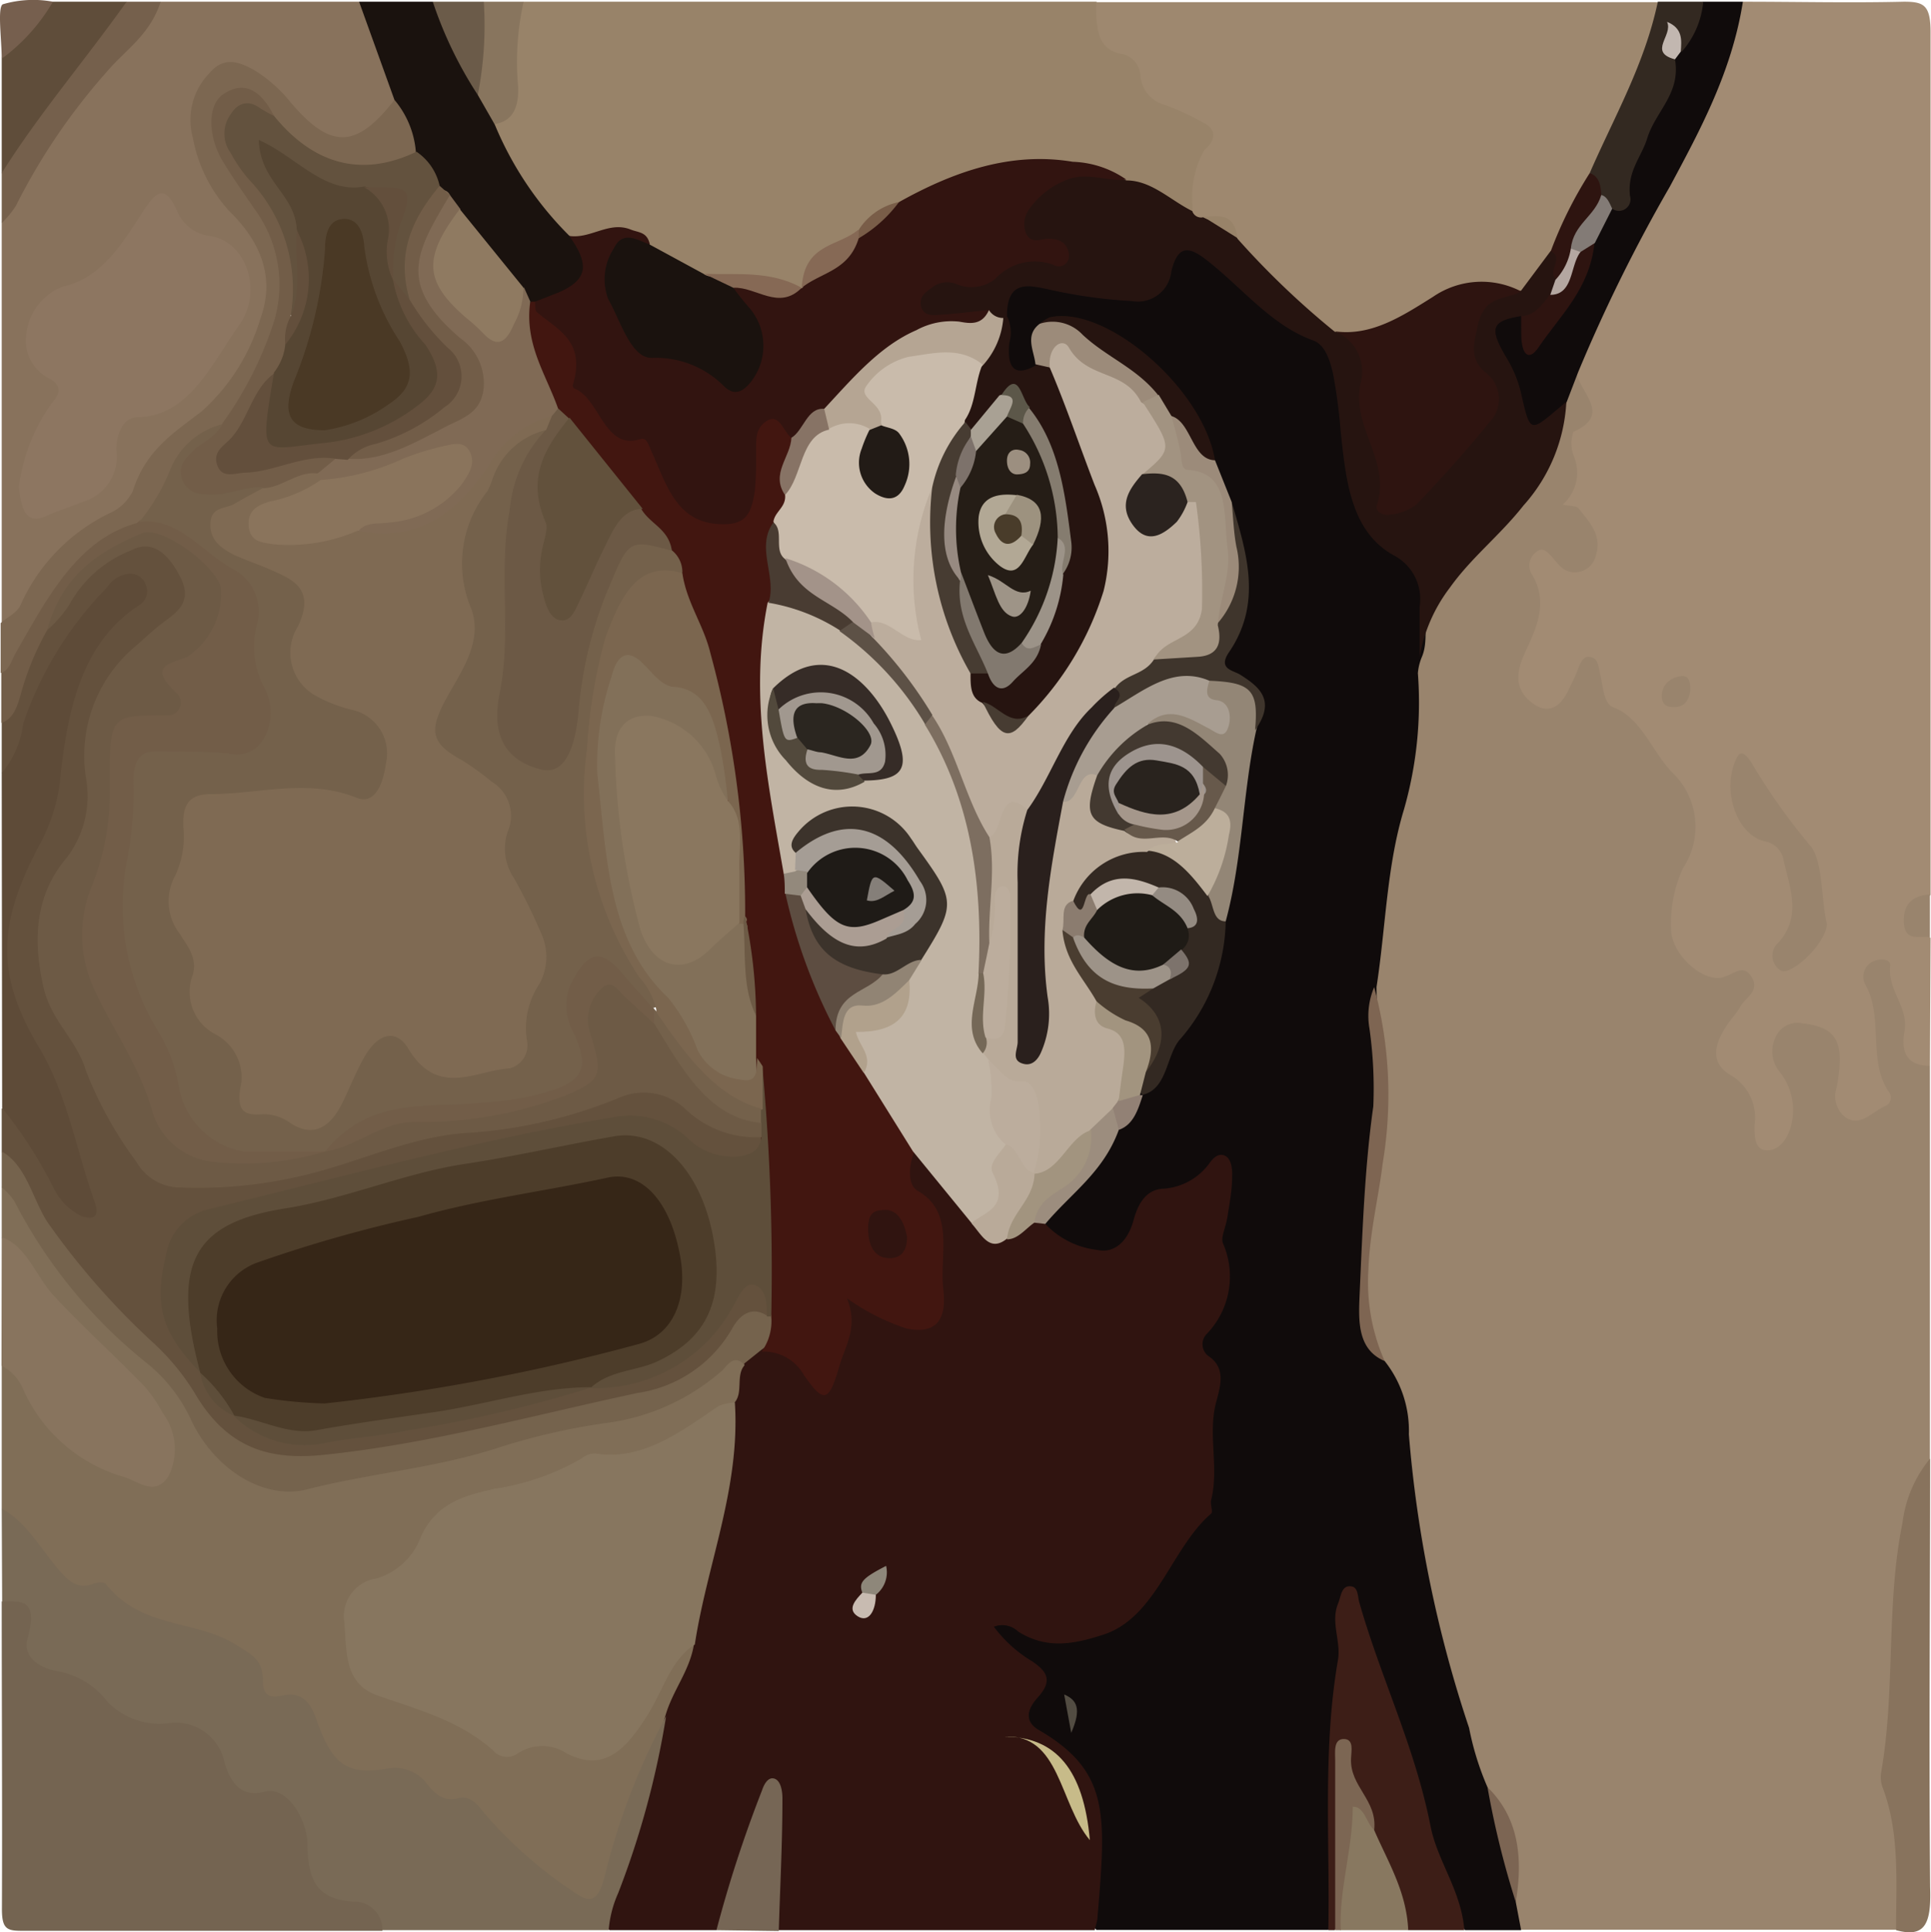 <svg xmlns="http://www.w3.org/2000/svg" viewBox="0 0 90.13 90.18"><defs><style>.cls-1{fill:#99846d;}.cls-2{fill:#100b0b;}.cls-3{fill:#a28b73;}.cls-4{fill:#301410;}.cls-5{fill:#988369;}.cls-6{fill:#9e886f;}.cls-7{fill:#806e57;}.cls-8{fill:#88725c;}.cls-9{fill:#796a56;}.cls-10{fill:#746451;}.cls-11{fill:#64513d;}.cls-12{fill:#725d48;}.cls-13{fill:#5e4b38;}.cls-14{fill:#1a120e;}.cls-15{fill:#75634d;}.cls-16{fill:#88745e;}.cls-17{fill:#7c6751;}.cls-18{fill:#3d1e17;}.cls-19{fill:#88735d;}.cls-20{fill:#5f4d3a;}.cls-21{fill:#332921;}.cls-22{fill:#766655;}.cls-23{fill:#75604c;}.cls-24{fill:#887860;}.cls-25{fill:#88755e;}.cls-26{fill:#7c6653;}.cls-27{fill:#6b5b49;}.cls-28{fill:#765f4e;}.cls-29{fill:#261410;}.cls-30{fill:#7e6552;}.cls-31{fill:#7c6553;}.cls-32{fill:#332922;}.cls-33{fill:#938676;}.cls-34{fill:#3f352c;}.cls-35{fill:#9c8b7a;}.cls-36{fill:#9c8d7e;}.cls-37{fill:#928175;}.cls-38{fill:#524c42;}.cls-39{fill:#87765f;}.cls-40{fill:#421610;}.cls-41{fill:#c1b4a4;}.cls-42{fill:#b9aa99;}.cls-43{fill:#a2947f;}.cls-44{fill:#c7bb89;}.cls-45{fill:#8e877a;}.cls-46{fill:#c8bbb1;}.cls-47{fill:#321410;}.cls-48{fill:#866955;}.cls-49{fill:#795d48;}.cls-50{fill:#2e1410;}.cls-51{fill:#8d7661;}.cls-52{fill:#6d5a45;}.cls-53{fill:#5e4e3a;}.cls-54{fill:#74614b;}.cls-55{fill:#806a55;}.cls-56{fill:#63523e;}.cls-57{fill:#8f7a61;}.cls-58{fill:#837b76;}.cls-59{fill:#c2b7b0;}.cls-60{fill:#b5a593;}.cls-61{fill:#b4a7a1;}.cls-62{fill:#bcad9d;}.cls-63{fill:#c9bbab;}.cls-64{fill:#473c32;}.cls-65{fill:#82796f;}.cls-66{fill:#857c6f;}.cls-67{fill:#9c9388;}.cls-68{fill:#a9a194;}.cls-69{fill:#5c5749;}.cls-70{fill:#1f1b16;}.cls-71{fill:#bcae9b;}.cls-72{fill:#4a3d30;}.cls-73{fill:#9d9388;}.cls-74{fill:#c2b6ab;}.cls-75{fill:#948b82;}.cls-76{fill:#8b7c6f;}.cls-77{fill:#7d736c;}.cls-78{fill:#a89d91;}.cls-79{fill:#433930;}.cls-80{fill:#67594b;}.cls-81{fill:#2a201d;}.cls-82{fill:#a29381;}.cls-83{fill:#6c5945;}.cls-84{fill:#827059;}.cls-85{fill:#7b664f;}.cls-86{fill:#62513c;}.cls-87{fill:#5d4d41;}.cls-88{fill:#493c32;}.cls-89{fill:#b1a18c;}.cls-90{fill:#918474;}.cls-91{fill:#877365;}.cls-92{fill:#93897c;}.cls-93{fill:#3c332b;}.cls-94{fill:#362c27;}.cls-95{fill:#a59d95;}.cls-96{fill:#7d6e60;}.cls-97{fill:#52493c;}.cls-98{fill:#5d5146;}.cls-99{fill:#756857;}.cls-100{fill:#4d3d2a;}.cls-101{fill:#7f6a53;}.cls-102{fill:#8a745c;}.cls-103{fill:#634f3c;}.cls-104{fill:#564633;}.cls-105{fill:#221b16;}.cls-106{fill:#2b231f;}.cls-107{fill:#a39389;}.cls-108{fill:#978a81;}.cls-109{fill:#7d726b;}.cls-110{fill:#251d16;}.cls-111{fill:#9d948e;}.cls-112{fill:#a5978b;}.cls-113{fill:#8a775f;}.cls-114{fill:#ab9d93;}.cls-115{fill:#1f1b17;}.cls-116{fill:#a1988f;}.cls-117{fill:#2b2620;}.cls-118{fill:#362617;}.cls-119{fill:#4a3925;}.cls-120{fill:#b2a895;}.cls-121{fill:#9d927f;}.cls-122{fill:#9e9487;}.cls-123{fill:#9c8f80;}.cls-124{fill:#29231e;}.cls-125{fill:#857f79;}.cls-126{fill:#493c2a;}</style></defs><title>Spiritual Doll</title><g id="Layer_2" data-name="Layer 2"><g id="Cards"><g id="Spiritual_Doll" data-name="Spiritual Doll"><path class="cls-1" d="M90.08,49.74V68.08A24.06,24.06,0,0,0,89,75c-.08,3.49-.8,7,0,10.51.31,1.43.57,3.18-.47,4.55H71a1.65,1.65,0,0,1-.79-1.1,5.11,5.11,0,0,0-1.39-5.28,71.24,71.24,0,0,1-3.76-16.61A6.37,6.37,0,0,0,64,63.77c-.77-2.34-.51-4.8-.52-7.22A4.22,4.22,0,0,1,63.89,55c.12-.29.4-.55.35-.87-.43-2.49.62-5.17-.59-7.56a1.46,1.46,0,0,1-.1-.48,72.37,72.37,0,0,1,1.67-10.41c.38-1.6,0-3.32.29-5A12.45,12.45,0,0,1,69,24.87,17,17,0,0,0,72.55,20c.25-.47.08-1,.11-1.46s.34-1.15.88-1.32c1.5.81,1.75,1.68.92,3.19a3.68,3.68,0,0,0,0,3.13c1.07,2.82.55,3.88-2,3.74a9.43,9.43,0,0,1-.63,3.34c-.14.45-.38,1,.13,1.3s.64-.19.88-.52c1.31-1.86,1.42-1.68,2.62.3a32.28,32.28,0,0,0,3.15,3.93,4.67,4.67,0,0,1,.66,4.8,5.9,5.9,0,0,0-.54,1.32c-.4,2,.17,3,1.81,3,.64,0,1.28,0,1.61.83a2,2,0,0,1-.58,2c-.67.84-.94,1.6,0,2.42a4.27,4.27,0,0,1,1,2.55,1.48,1.48,0,0,0,.08-1.84,2.62,2.62,0,0,1-.07-2.9c.77-1.12,1.74-.84,2.69-.43a2.35,2.35,0,0,1,1.29,2.44c0,.22-.06.43-.08.65s0,.61.29.62.34-.32.31-.6a17.58,17.58,0,0,0-.46-3.76c-.36-1-.24-2.07.71-2.46s1.42.33,1.65,1.49a7.85,7.85,0,0,1,.5,2.71A1.55,1.55,0,0,0,90.08,49.74Z"/><path class="cls-2" d="M64.63,63.52a5.23,5.23,0,0,1,1.13,3.42,57.79,57.79,0,0,0,2.81,13.7,13.32,13.32,0,0,0,.86,2.77,13,13,0,0,1,1.32,5.36L71,90.08H68.38A13,13,0,0,1,66,84.85a38.51,38.51,0,0,0-2.78-8.2c-1.08,3.93-.78,8.19-.84,12.42a1.49,1.49,0,0,1-.39,1H51.17c-.73-1-.32-2.24-.25-3.34.21-3.09-.06-4-2.23-5.27a1.79,1.79,0,0,1-1-2.29c.26-1-.39-1.33-.86-1.8s-1.07-.89-.67-1.71,1-.5,1.56-.26c2.82,1.2,5.74-.39,7-3.8a4.69,4.69,0,0,1,.74-1.36A2.29,2.29,0,0,0,56,68.61c-.28-1.77.58-3.58-.23-5.33a2.13,2.13,0,0,1,.45-2.12A2.18,2.18,0,0,0,56.58,59c-.4-1.19.25-2.35.22-3.77-1.42,1-2.91.88-3.84,2.82s-3.54,1.15-4.38-.9a2,2,0,0,1,.76-1.3,13.14,13.14,0,0,0,2.55-3.5,3.73,3.73,0,0,0,1.28-1.62,2.82,2.82,0,0,0,1.18-1.86,2,2,0,0,1,.41-1c1.27-1.38,1.56-3.35,2.06-5.2a36.84,36.84,0,0,0,1-7.5A3,3,0,0,1,58,34.07a1.87,1.87,0,0,0-.67-2.23,1.15,1.15,0,0,1-.39-1.65c1.42-2.14.85-4.29.12-6.47a5.45,5.45,0,0,1-.71-2.17,5.36,5.36,0,0,0-2-3.5c-1.56-1.44-3.28-2.73-5.39-2.37-.62.38-.07,1.42-.64,1.83-1.19.44-1.66.1-1.68-1.34,0-.48,0-1,0-1.45.16-1.55.6-2.05,1.78-1.89a32.81,32.81,0,0,0,4.19.31,1.66,1.66,0,0,0,1.66-1c.78-1.36,1.3-1.44,2.46-.64,1.76,1.22,3.21,3,5.07,4.09,1,.57,1.33,1.89,1.34,3.21a23.93,23.93,0,0,0,.37,3.09c.23,1.72.78,2.93,2.18,3.55a2,2,0,0,1,1,2.8c-.29.79,0,1.65-.32,2.41a2.48,2.48,0,0,0-.19.77,18.11,18.11,0,0,1-.65,6.36c-.81,2.66-.85,5.52-1.28,8.28,0,1.84.39,3.66.23,5.51A26.33,26.33,0,0,1,64,55a25.13,25.13,0,0,0-.19,6.88A3.07,3.07,0,0,0,64.63,63.52Z"/><path class="cls-3" d="M90.08,49.74c-.86,0-1.4-.41-1.19-1.59s-.81-1.91-.66-3.11c0-.3-.51-.31-.8-.17a.78.78,0,0,0-.37,1.07c.87,1.51.11,3.55,1.09,5a.43.43,0,0,1-.13.67c-.61.24-1.15,1-1.86.55a1.24,1.24,0,0,1-.43-1.41c.4-2.17,0-2.81-1.64-3a1.12,1.12,0,0,0-1.24.72,1.5,1.5,0,0,0,.2,1.53,2.87,2.87,0,0,1,.49,2.74c-.22.59-.62,1-1.14.94s-.51-.72-.5-1.2a2.3,2.3,0,0,0-1.06-2.27c-1-.55-.86-1.38-.3-2.26.21-.35.5-.62.71-1s.89-.68.53-1.32-.78-.23-1.22-.07C79.63,46,78,44.58,78,43.37a6.08,6.08,0,0,1,.56-2.86A3.5,3.5,0,0,0,78,36c-.92-1-1.43-2.53-2.72-3-.42-.17-.45-.91-.57-1.44s-.11-.82-.48-.9-.49.35-.63.7-.26.57-.4.86c-.41.86-1,1.1-1.68.59s-.85-1.19-.4-2.22,1.26-2.38.36-3.82a.77.77,0,0,1,.22-1c.28-.25.48-.06.7.18s.45.58.72.68a1,1,0,0,0,1.36-.68c.32-1-.32-1.61-.8-2.22-.12-.14-.39-.1-.74-.18a2,2,0,0,0,.5-2.31,1.61,1.61,0,0,1,0-1.09c1.83-.8.27-1.84.15-2.77-.51-.63-.17-1.24.06-1.8A44.57,44.57,0,0,1,77,9.17a54,54,0,0,0,3.19-7A6.36,6.36,0,0,1,81.35.08c2.51,0,5,.06,7.52,0,.94,0,1.25.16,1.24,1.49,0,13.4,0,26.8,0,40.2a1.25,1.25,0,0,0,0,2Z"/><path class="cls-4" d="M48.79,57.12a3.93,3.93,0,0,0,2.4,1.21c.83.19,1.46-.4,1.73-1.42.22-.82.63-1.37,1.31-1.43a2.88,2.88,0,0,0,2.24-1.22c.18-.24.42-.46.71-.32s.35.61.33,1c0,.61-.12,1.21-.21,1.8s-.33,1-.22,1.28a3.86,3.86,0,0,1-.77,4.25.69.69,0,0,0,.07,1c.83.54.61,1.34.39,2.15-.41,1.5.14,3.08-.24,4.59-.05.19.1.57,0,.63-1.86,1.6-2.54,4.81-5,5.64-1.39.45-2.65.71-4-.13a1.07,1.07,0,0,0-1.14-.23,6.2,6.2,0,0,0,1.78,1.61c.69.47,1,.9.25,1.71-.36.41-.69,1,0,1.46,3.38,1.94,3.21,3.94,2.81,8.73,0,.22-.09.43-.13.65H36.35c-.85-.83-.53-2-.59-3.07a15.41,15.41,0,0,0,.11-2.18c-1,1.77-.95,4.09-2.43,5.25h-5c-.5-.6-.24-1.19,0-1.8.84-2.22,1.45-4.54,2.08-6.85a8,8,0,0,0,.2-1.29c.28-1.32,1-2.41,1.16-3.8.71-3.61,1.92-7.08,2-10.88a6.57,6.57,0,0,1,.56-2c.27-.43.56-.82,1-.89a2.64,2.64,0,0,1,2.44.92c.43.52.72.29.84-.35a13.13,13.13,0,0,0,.46-1.72c.07-1.29.68-1.35,1.49-1,2.76,1.26,3,1,2.61-2.69-.08-.7-.49-1-.77-1.49-.54-.92-.87-1.84.09-2.7,1-.2,1.36,1,2,1.62a7,7,0,0,1,1,1.44c.32.79.86.59,1.38.51s.91-.47,1.42-.43A.63.63,0,0,1,48.79,57.12Z"/><path class="cls-5" d="M24.44.08H51.17c1.65,1.69,2.88,4.06,5.08,4.9a1.29,1.29,0,0,1,.6,1.95c-.78.87-.7,2-1.13,3-.52.44-1,.21-1.51-.08a5.61,5.61,0,0,0-1.87-.77c-2.92-2-5.74-.61-8.57.35a14.11,14.11,0,0,0-1.46.72c-.71.27-1.5.24-2,1-1,.64-2.17.9-2.65,2.4a.88.88,0,0,1-.36.23c-1.44-.75-2.94-.09-4.4-.28A19.6,19.6,0,0,1,30,12.08c-1.08-1.32-2.38-.4-3.57-.55a11.12,11.12,0,0,1-3.2-3.87,2.94,2.94,0,0,1-.42-2,5.93,5.93,0,0,0,.76-3.52A2.24,2.24,0,0,1,24.44.08Z"/><path class="cls-6" d="M55.65,9.81a1.2,1.2,0,0,0,0-.33A4.52,4.52,0,0,1,56.21,7c.59-.5.56-1-.09-1.3a12.23,12.23,0,0,0-1.73-.8,1.53,1.53,0,0,1-1.16-1.37,1.09,1.09,0,0,0-.8-1c-1.24-.17-1.28-1.26-1.26-2.43H77.38a9,9,0,0,1-1,4.92A23.91,23.91,0,0,1,74.6,8.21c-.56,1.35-1.51,2.39-1.9,3.88-.52.77-.88,1.76-1.77,2-1.54-.82-2.92-.06-4.26.77a5.67,5.67,0,0,1-4.3,1,14.26,14.26,0,0,1-4.95-4.32c-.22-.87-.83-.91-1.4-1A.72.72,0,0,1,55.65,9.81Z"/><path class="cls-7" d="M34.75,63.72c-.41.47-.06,1.25-.45,1.72-1.62,1.87-3.41,3.26-5.73,3.09a3.66,3.66,0,0,0-2,.73c-1.47.82-3.1.77-4.62,1.4a3.56,3.56,0,0,0-2,1.82,3,3,0,0,1-1.82,1.76,1.76,1.76,0,0,0-1.37,1.92,2.23,2.23,0,0,0,1.39,2.3c1.65.72,3.43,1,4.91,2.34a.92.92,0,0,0,1,.2,3.33,3.33,0,0,1,2.73.13c1.18.42,2-.14,2.65-1.2.51-.77.93-1.62,1.41-2.41.37-.6.79-1.26,1.54-.77-.21,1.26-1,2.14-1.34,3.35-.79,2.72-1.82,5.32-2.58,8.07-.32,1.18-1,1.33-1.77,1A15.18,15.18,0,0,1,22.91,86a16.45,16.45,0,0,0-2-1.37c-1.6-1.14-3.34-1.14-5-1.63a2.59,2.59,0,0,1-1.41-1.66c-.21-.49-.38-1.22-.81-1.24-1.23,0-1.77-1-2.42-2.14A3.21,3.21,0,0,0,9.09,76.8c-1.35-.39-2.8-.51-3.95-1.7a.72.72,0,0,0-.48-.26c-2.42,0-3.42-2.35-4.58-4.43V63.74c.74-.48,1.22.1,1.54.76a6.83,6.83,0,0,0,4.12,3.58c.53.19,1.15.7,1.56-.08s-.09-1.37-.42-2a9.35,9.35,0,0,0-2-2.17C3.06,62.12,1.15,60.47.08,57.74V55.41c.55-.31.83.14,1.08.61a23,23,0,0,0,5.61,6.92,11.62,11.62,0,0,1,2.66,3.4,4.42,4.42,0,0,0,4.78,2.41,94.68,94.68,0,0,0,13.22-2.67c1.54-.38,3.14-.44,4.58-1.43a9.62,9.62,0,0,0,1.58-1.17C34,63,34.49,62.66,34.75,63.72Z"/><path class="cls-8" d="M.08,29.08V10.41A21.68,21.68,0,0,1,7.5.08h9.26a6.48,6.48,0,0,1,2,4.66,2.59,2.59,0,0,1-4.22,1.64c-.69-.61-1.3-1.32-1.95-2-1.09-1.07-2.08-1.14-2.73-.3a3.45,3.45,0,0,0,.07,3.66c.62,1.22,1.59,2,2.23,3.24a4.6,4.6,0,0,1,.15,4.88c-1,1.93-2.09,3.86-3.94,4.74A1.9,1.9,0,0,0,7.29,22a3.56,3.56,0,0,1-2,2.46,7.63,7.63,0,0,0-3.7,3.77C1.27,28.94.85,29.59.08,29.08Z"/><path class="cls-9" d="M.08,70.41c1.1.58,1.77,1.79,2.6,2.78.47.56.92,1,1.63.74.19-.08.52-.13.63,0,1.72,2.15,4.23,1.61,6.2,2.91.57.37,1.13.61,1.13,1.59,0,.82.44.8.92.7.74-.15,1.22.12,1.56,1.07.75,2.16,1.42,2.65,3.28,2.35a1.89,1.89,0,0,1,1.92.73c.4.49.8.81,1.4.65s.93.28,1.27.71a20.34,20.34,0,0,0,4.12,3.63c.77.56,1.17.55,1.49-.73a31.44,31.44,0,0,1,2.86-7.44,40.58,40.58,0,0,1-2.24,8.26,5.25,5.25,0,0,0-.44,1.72H17.82a1.78,1.78,0,0,0-1.56-.68c-1.55-.06-2.48-1.09-2.62-3-.1-1.28-.55-1.94-1.56-2A2.23,2.23,0,0,1,10,82.74a2.1,2.1,0,0,0-2.12-1.59A4.34,4.34,0,0,1,4.13,79.5a2.34,2.34,0,0,0-1.45-.72,2.53,2.53,0,0,1-2-2.62,2.14,2.14,0,0,0-.58-1.42Z"/><path class="cls-10" d="M.08,74.74c.87,0,1.72-.17,1.22,1.69C1,77.42,2,77.89,2.7,78A3.73,3.73,0,0,1,5,79.41a3.41,3.41,0,0,0,3,1,2.32,2.32,0,0,1,2.49,1.91c.32,1,.85,1.57,1.86,1.3s1.94,1.2,2,2.37c0,1.91.55,2.64,2.11,2.76a1.31,1.31,0,0,1,1.39,1.36c-5.62,0-11.25,0-16.87,0-.7,0-.9-.13-.89-1.09C.11,84.26.08,79.5.08,74.74Z"/><path class="cls-11" d="M.08,36.08V33.74c.61-1.62.91-3.45,2-4.78,1.07-1.54,2.11-3.1,3.75-3.78A2.5,2.5,0,0,1,9,26.89a2.42,2.42,0,0,1-.88,2.67C7,30.59,5.66,31.28,5,33.05a6,6,0,0,0-.46,2.7,7.07,7.07,0,0,1-1.3,5.31C1.89,42.8,1.88,44.49,3.13,47c.92,1.84,1.91,3.7,2.93,5.49,1.45,2.52,3.39,2.43,5.42,2.3,2.66-.16,5.11-1.54,7.69-2.06,1.89-.39,3.83-.47,5.73-.84a11.73,11.73,0,0,0,3.29-1.11c1.36-.71,2.73-.87,4,.41,1,1.07,2.32,1.19,3.49,1.76a1.23,1.23,0,0,1-1,1.72,2.12,2.12,0,0,1-2.26-.57,4.39,4.39,0,0,0-4.82-1.23c-2.86.81-5.82.85-8.67,1.7-2,.61-4,1.1-6,1.78a6,6,0,0,1-1.56.22,3.31,3.31,0,0,0-3.19,2.9,3.86,3.86,0,0,0,1.41,4.08,5.74,5.74,0,0,0,1.88,2.13,4.52,4.52,0,0,0,3.75,1.06c3.33-.45,6.62-1.14,9.92-1.82.84-.18,1.54-.83,2.39-.87a6.24,6.24,0,0,0,6.42-3.63c.36-.69.79-1.32,1.48-1a1.51,1.51,0,0,1,.63,2c-1.36.88-2.45,2.29-3.85,3.13-2.23,1.34-4.67,1.44-7,2a80.25,80.25,0,0,1-10.13,2c-2.43.3-4.61-.13-6.06-3.11-1-2-2.72-2.94-4.09-4.4A22.61,22.61,0,0,1,.08,53.74v-2c.7-.38,1,.23,1.42.79a23.44,23.44,0,0,0,2,3,26.36,26.36,0,0,0-2-5.89,12.36,12.36,0,0,1-.21-10.53A12.13,12.13,0,0,0,2.4,34.94c.42-3.31,1-4.68,3-6.92a16.09,16.09,0,0,0-3.77,6.06C1.38,34.94,1.31,36.29.08,36.08Z"/><path class="cls-12" d="M2.2,29.41A13.1,13.1,0,0,0,1,32.29c-.17.61-.35,1.26-.94,1.45V31.41C1.31,27.64,3.34,25,6.53,23.82c2.31-.34,3.68,2,5.48,3.08a1,1,0,0,1,.43.8c0,1.93.49,3.77.61,5.66.1,1.69-.94,2.76-2.3,2.59A19.76,19.76,0,0,0,8,35.88c-.52,0-1.08.23-1.09.94,0,2.42-.95,4.75-.38,7.24a11.46,11.46,0,0,0,1.15,3.32,10.73,10.73,0,0,1,1.31,3,2.8,2.8,0,0,0,2.83,2.4,9.68,9.68,0,0,1,3.31.74c.25.65-.1.78-.48.82-1.88.22-3.74.77-5.63.34a3.84,3.84,0,0,1-2.57-2.84,26.75,26.75,0,0,0-2.21-4.67,7.18,7.18,0,0,1-.35-6.53,10.59,10.59,0,0,0,.71-4.82c-.09-2.53.15-2.92,2.05-3.54.17-.06.41,0,.42-.31,0-1.43,1-1.79,1.73-2.43A1.91,1.91,0,0,0,9,26.77C7.93,25.08,7,25,5.36,25.78S3.09,28,2.2,29.41Z"/><path class="cls-13" d="M.08,36.08a4.45,4.45,0,0,0,1-2.3A16.77,16.77,0,0,1,5,27.41a1.36,1.36,0,0,1,1-.63.75.75,0,0,1,.79.48.76.76,0,0,1-.32,1C3.81,30,3.13,33.14,2.79,36.53a8.3,8.3,0,0,1-1,3c-1.91,3.64-2,6,.09,9.45,1.27,2.17,1.69,4.73,2.53,7.09.28.79-.11.85-.6.69a2.84,2.84,0,0,1-1.31-1.32,20.69,20.69,0,0,0-2.4-3.73Z"/><path class="cls-14" d="M18.41,4.66,16.76.08H20.2a3.67,3.67,0,0,1,1.56,2.15A4.75,4.75,0,0,0,22.7,4c.46.48.21,1.2.38,1.78A15.89,15.89,0,0,0,26.57,11c.48.38,1.21.48,1.1,1.52a2.05,2.05,0,0,1-1.47,1.84c-.32.12-.68.06-1,.15a1.31,1.31,0,0,1-.44,0A2.17,2.17,0,0,1,24,14c-1-1.21-2.12-2.15-2.77-3.71a3.13,3.13,0,0,0-.57-.8A6.57,6.57,0,0,1,20.15,9c-.34-.61-.91-1-1.1-1.73A7.84,7.84,0,0,1,18.41,4.66Z"/><path class="cls-15" d="M.08,53.74c1.15.64,1.43,2.2,2.13,3.29a34.68,34.68,0,0,0,5,5.69A11.12,11.12,0,0,1,9.08,65c1.54,2.65,3.57,3.15,6,2.9,5-.51,9.8-1.85,14.68-2.89a6.1,6.1,0,0,0,4.41-3c.37-.67.92-1.05,1.61-.62a.24.24,0,0,1,.38,0c.42.95-.16,1.26-.65,1.63l-.8.64c-.45-.43-.71,0-1,.3a10.14,10.14,0,0,1-5.26,2.43,30.34,30.34,0,0,0-5.3,1.21c-2.92.93-5.9,1.16-8.83,1.91-2,.51-4.3-.93-5.38-3.2a7.38,7.38,0,0,0-2-2.62A23.34,23.34,0,0,1,.67,56.06a3.28,3.28,0,0,0-.59-.65Z"/><path class="cls-16" d="M.08,57.74c1.16.4,1.6,1.83,2.42,2.72,1.37,1.48,2.84,2.79,4.23,4.23a6.41,6.41,0,0,1,.86,1.25,2.82,2.82,0,0,1,.29,2.92c-.6,1-1.4.3-2.06.08a7.36,7.36,0,0,1-4.75-4.13,2.12,2.12,0,0,0-1-1.07Z"/><path class="cls-2" d="M81.35.08c-.51,3.26-2,6-3.41,8.63a74.92,74.92,0,0,0-4.28,8.66l-.53,1.38c-.11.24-.2.49-.3.74-.26.66-.69,1-1.28.89s-.91-.69-1-1.38a3.4,3.4,0,0,0-.71-2.07,1.72,1.72,0,0,1-.37-1.79,1,1,0,0,1,1.42-.8c.52.7,1,.94,1.65.08A6.72,6.72,0,0,0,74,11.17a11.68,11.68,0,0,1,1-1.72c.73-2.41,1.87-4.56,2.78-6.86A2.19,2.19,0,0,1,78.07,2,6.44,6.44,0,0,1,79.5.08Z"/><path class="cls-17" d="M18.41,4.66a4.3,4.3,0,0,1,1,2.42c-.28.92-.89,1.05-1.57,1.17-2.12.36-3.79-.82-5.39-2.31-.21-.2-.37-.47-.58-.67-.42-.39-.86-1-1.38-.36a1.7,1.7,0,0,0,0,1.84A18.5,18.5,0,0,0,12,9.27a6.91,6.91,0,0,1,.58,7.54,17.29,17.29,0,0,1-2,3.27c-1.1.78-2.25,1.48-2.65,3.23-.2.87-1.07.63-1.54,1.1-2.75.75-4.17,3.46-5.66,6.07-.2.35-.3.82-.7.93V29.08c.32-.29.78-.48.94-.87a8.68,8.68,0,0,1,4.23-4.3,2.18,2.18,0,0,0,1-1c.61-1.93,1.93-2.72,3.21-3.71a9.43,9.43,0,0,0,2.76-4.38c.63-1.77.12-3.43-1.5-5A7,7,0,0,1,9,6.42a3.12,3.12,0,0,1,.77-3c.67-.8,1.36-.55,2.08-.16a6.65,6.65,0,0,1,1.72,1.52C15.45,7,16.65,6.92,18.41,4.66Z"/><path class="cls-18" d="M62,90.08c.08-4.21-.27-8.44.45-12.61.15-.87-.35-1.74,0-2.62.14-.33.15-.82.55-.82s.36.43.44.73c1,3.53,2.6,6.75,3.33,10.46.32,1.64,1.43,3,1.58,4.86H65.73a13.63,13.63,0,0,1-2.12-4.5,3.53,3.53,0,0,0-.91-2.27c0,1.75,0,3.51,0,5.27a2,2,0,0,1-.4,1.5Z"/><path class="cls-19" d="M88.5,90.08c0-2.26.18-4.55-.64-6.69a1.43,1.43,0,0,1-.06-.65c.68-3.84.22-7.84,1-11.67a5.81,5.81,0,0,1,1.29-3c0,6.66-.06,13.33,0,20C90.15,89.79,89.85,90.45,88.5,90.08Z"/><path class="cls-20" d="M.08,8.08V2.74A3.88,3.88,0,0,1,2.47.08H5.91c.35.86-.14,1.36-.55,1.83a31.35,31.35,0,0,0-4.15,5.7C1,8.08.58,8.41.08,8.08Z"/><path class="cls-21" d="M78.18,2.77c.28,1.59-.9,2.42-1.29,3.67-.27.89-.94,1.53-.81,2.7a.54.54,0,0,1-.83.6.9.9,0,0,1-.83-.51c-.14-.36-.1-.78-.22-1.15,1.14-2.62,2.56-5.06,3.18-8H79.5a4.09,4.09,0,0,1-1,2.33C78.13,2.24,78.06,2.39,78.18,2.77Z"/><path class="cls-22" d="M33.44,90.08a59.31,59.31,0,0,1,2.13-6.53c.09-.27.28-.64.58-.54s.38.6.37,1c0,2-.11,4.07-.17,6.11Z"/><path class="cls-23" d="M.08,8.08C1.87,5.24,4,2.77,5.91.08H7.5C7,1.63,5.85,2.33,5,3.33A29,29,0,0,0,.74,9.61a4.61,4.61,0,0,1-.66.8Z"/><path class="cls-24" d="M64.14,85.41c.65,1.5,1.51,2.87,1.59,4.67H62.55c-.42-1.9.21-3.78.1-5.68,0-.5.41-.67.79-.34A2.82,2.82,0,0,1,64.14,85.41Z"/><path class="cls-25" d="M23.08,5.79,22.3,4.43c-.15-1.47-.79-3,.28-4.35h1.86A12.82,12.82,0,0,0,24.18,4C24.23,5,23.94,5.66,23.08,5.79Z"/><path class="cls-26" d="M64.14,85.41c-.37-.32-.45-1.11-1-1.09,0,2-.64,3.81-.56,5.76h-.26c0-2.64,0-5.28,0-7.92,0-.39-.09-1,.4-1s.35.56.34.91C63,83.39,64.3,84,64.14,85.41Z"/><path class="cls-27" d="M22.58.08a16.69,16.69,0,0,1-.28,4.35A18.82,18.82,0,0,1,20.2.08Z"/><path class="cls-28" d="M2.47.08A8.79,8.79,0,0,1,.08,2.74C.08,1.86-.13.34.13.2A5.06,5.06,0,0,1,2.47.08Z"/><path class="cls-1" d="M90.08,43.74c-.47-.09-1.18.25-1.22-.71s.56-1.24,1.22-1.29Z"/><path class="cls-29" d="M71,14.75c-1.37.23-1.5.54-.73,1.87A5.63,5.63,0,0,1,71,18.36c.41,1.82.42,1.81,1.67.76l.44-.37a7.82,7.82,0,0,1-2,4.84C70,25,68.69,26,67.67,27.43a7.42,7.42,0,0,0-1.41,3.23c0-.77,0-1.55,0-2.33a2.3,2.3,0,0,0-1.22-2.42c-2-1.11-2.23-3.54-2.47-5.86a24.82,24.82,0,0,0-.35-2.61c-.15-.66-.38-1.35-.92-1.55-2-.71-3.38-2.54-5.07-3.82-.82-.62-1.28-.55-1.56.61a1.57,1.57,0,0,1-1.84,1.37,23,23,0,0,1-4-.57C48,13.32,47,13.06,47,14.75l-.11.19a1,1,0,0,1-.93.19,12.82,12.82,0,0,1-2.23.11.94.94,0,0,1-1.06-.75,1.54,1.54,0,0,1,.51-1.57c.17-.17.38-.36.59-.35a5.79,5.79,0,0,0,4-1.14,1.62,1.62,0,0,1-.29-1.65A2.42,2.42,0,0,1,49.34,8a6.43,6.43,0,0,1,3.23.42c1.18,0,2.06.93,3.08,1.43a.43.43,0,0,0,.51.29c.55.3,1.25.22,1.6,1a38.77,38.77,0,0,0,4.55,4.35c1.55.27,1.92.6,1.84,2.63-.07,1.69.72,2.92,1,4.37.15.66.55.49.83.2,1-1,1.87-2,2.76-3.07.51-.62.35-1.22,0-1.91A3.51,3.51,0,0,1,68.88,14c.64-.94,1.43-.18,2.12-.44l1.38-1.85c1.25-.11.39,1,.59,1.55a3.4,3.4,0,0,1-.32.93C72.16,14.71,71.75,15.52,71,14.75Z"/><path class="cls-30" d="M64.63,63.52c-1.36-.57-1.21-2.06-1.16-3.32.13-2.87.23-5.73.63-8.57A20,20,0,0,0,63.92,48a3.43,3.43,0,0,1,.22-1.93,19.34,19.34,0,0,1,.4,8.21c-.2,1.63-.61,3.25-.67,5A9.07,9.07,0,0,0,64.63,63.52Z"/><path class="cls-31" d="M70.75,88.77a41.53,41.53,0,0,1-1.32-5.36C70.87,84.81,71.1,86.68,70.75,88.77Z"/><path class="cls-29" d="M47,14.75A1.72,1.72,0,0,1,47.11,16c-.13,1.29.34,1.56,1.22,1.06a.67.67,0,0,1,.82-.25,2.79,2.79,0,0,1,1.05,1.62,10,10,0,0,0,.91,2.39c1,1.51.92,3.38,1.15,5.14a4.92,4.92,0,0,1-.79,3.39C50.43,31,49.75,33,48.22,34c-1,.47-1.83-.39-2.7-.86a1.57,1.57,0,0,1-.35-1.79.87.87,0,0,1,.75-.45,1.65,1.65,0,0,0,2.28-1.13,7.12,7.12,0,0,0,1-3.12,9,9,0,0,0-1.45-7.2c-.25-.28-.51-.5-.87-.33-.62.27-.87,1.4-1.71,1.16a1,1,0,0,1-.42-.53c-.25-1.12.33-2,.59-2.92a4.59,4.59,0,0,1,1.5-2Z"/><path class="cls-32" d="M57.21,43a8.6,8.6,0,0,1-2.09,5.46c-.69.71-.6,2.36-1.78,2.63l-.17-.14a1.41,1.41,0,0,1-.08-1.19c.48-.9.8-1.64-.11-2.63s.25-1.1.64-1.5a3.33,3.33,0,0,1,.78-.43c.35-.14.44-.51.49-.92l.24-1c.42-1.6-.61-1.17-1.19-1.37-1-.23-2-.71-2.82.39-.57.67-1.09,1.06-1.36-.31.49-2,1.41-2.71,3.67-2.71a3.32,3.32,0,0,1,3.16,2C57,41.73,56.83,42.51,57.21,43Z"/><path class="cls-33" d="M57.21,43c-.61,0-.55-.76-.8-1.16a4.6,4.6,0,0,1,.15-2.12,2.41,2.41,0,0,0-.11-1.9,2.66,2.66,0,0,1,.18-1.37c-.1-1.63-1.19-1.78-2.09-2.16-.35-.14-.79.08-1-.44.43-1.25.92-1.41,2.53-.84,0-.63-.12-1.33.53-1.61a2,2,0,0,1,1.15.27c1.12.46,1.27.94.88,2.43C58,37,58,40.08,57.21,43Z"/><path class="cls-34" d="M58.58,34.08c.17-1.87-.16-2.23-2.13-2.31a18.59,18.59,0,0,1-4.37,1.57c-.47-.4-.39-1-.29-1.56a4.21,4.21,0,0,1,1.89-1.61,2.79,2.79,0,0,1,.91.08c1,.21,1.67-.26,1.92-1.54a3.4,3.4,0,0,0,.72-3.13,2.29,2.29,0,0,1,.26-2.15c.69,2.36,1.45,4.69-.12,7-.55.8.19.85.52,1.06C58.81,32.07,59.56,32.7,58.58,34.08Z"/><path class="cls-29" d="M48.53,15.11a1.81,1.81,0,0,1,.46-.3c2.63-.6,7.18,3.33,7.72,6.67-.47.45-.86.32-1.19-.27a5.78,5.78,0,0,0-1.11-1.33c-.35-.26-.45-.77-.73-1.1-1.54-1.19-3-2.67-4.76-3.25A.68.68,0,0,1,48.53,15.11Z"/><path class="cls-35" d="M48.53,15.11a1.92,1.92,0,0,1,2,.51c1.12,1.05,2.5,1.54,3.51,2.8a.94.94,0,0,1-.73.73,26,26,0,0,1-3.06-1.57c-.4-.2-.75-.52-1.21-.42L48.33,17C48.27,16.38,47.81,15.65,48.53,15.11Z"/><path class="cls-35" d="M54.61,19.4c1,.21,1,2.06,2.1,2.08l.78,1.95c.07.7.09,1.41.22,2.09a4,4,0,0,1-.94,3.64c-.41-.29-.28-.72-.21-1.16a20.49,20.49,0,0,0-.11-4.43,1,1,0,0,0-.58-1C54.49,21.91,54.34,21.51,54.61,19.4Z"/><path class="cls-36" d="M48.79,57.12l-.53-.06c-.49-.86,0-1.33.5-1.66a3.59,3.59,0,0,0,1.82-3c.35-.6.76-1,1.4-.8a1,1,0,0,1,.24,1.13C51.5,54.71,50,55.68,48.79,57.12Z"/><path class="cls-37" d="M52.22,52.73l-.27-1a.76.76,0,0,1,.17-.69c.38-.36.74-.42,1.09.07l.13,0C53.12,51.79,52.9,52.5,52.22,52.73Z"/><path class="cls-38" d="M50,80.87l-.33-1.79C50.27,79.34,50.49,79.75,50,80.87Z"/><path class="cls-1" d="M85.27,43.11c0,.88-1.64,2.44-2.14,2.19A.81.81,0,0,1,83,44c1.09-1.2.57-2.51.26-3.8a1.07,1.07,0,0,0-.82-.92c-1.28-.24-2-2.13-1.52-3.56.21-.59.36-.8.8-.18a29.46,29.46,0,0,0,2.75,3.9C85.1,40.1,85,42,85.27,43.11Z"/><path class="cls-1" d="M78.9,32.17c-.05.53-.29.81-.7.83s-.67-.11-.63-.61.46-.77.86-.83S78.89,31.79,78.9,32.17Z"/><path class="cls-39" d="M32.43,76.75c-1.1.69-1.49,2.15-2.19,3.27-1,1.59-2,2.72-3.78,1.82a2.07,2.07,0,0,0-2.3,0A.86.86,0,0,1,23,81.68c-1.62-1.42-3.54-1.9-5.38-2.55C16,78.55,16.2,77,16.06,75.59a1.78,1.78,0,0,1,1.54-1.93,3.2,3.2,0,0,0,2.07-2c.76-1.59,2.14-1.88,3.42-2.18a11.45,11.45,0,0,0,4.05-1.41,1.05,1.05,0,0,1,.62-.24c2.2.37,4-1,5.78-2.21a2.34,2.34,0,0,1,.76-.17C34.56,69.44,33,73,32.43,76.75Z"/><path class="cls-40" d="M35.55,63.08A2.44,2.44,0,0,0,36,61.44a49.36,49.36,0,0,1-.68-4.9,9.2,9.2,0,0,1,.15-2.61,8.71,8.71,0,0,0-.37-3.68c-.11-.27-.24-.52-.33-.8-.12-.66-.12-1.35-.24-2a23.2,23.2,0,0,0-.17-4.64c.2-3.23-.73-6.3-.93-9.48a12.79,12.79,0,0,0-1.41-3.88,7.84,7.84,0,0,1-.63-2.15A2.34,2.34,0,0,0,31,26c-.14-1.06-1-1.19-1.46-1.9a25.29,25.29,0,0,1-3.35-4.26,3.22,3.22,0,0,1-.53-.76c-1.44-1.79-1.73-3.43-.88-5H25c.35.39.82.35,1.23.56a1.8,1.8,0,0,1,1.13,1.49c.08,2.32,1.34,3.11,2.8,3.73.93.41,1.21,1.61,1.63,2.51.55,1.21,1.38,1,2.16,1.15.47.07.64-.49.72-1s.06-1,.08-1.5c.05-.89.26-1.68,1-1.93s1.22.38,1.47,1.24-.61,1.81-.15,2.78a3.64,3.64,0,0,1-.33,1.68,1.59,1.59,0,0,0-.34,1.87c.34.64,0,1.28,0,1.92-.05,1.55-.47,3.05-.37,4.6.17,2.49.77,4.89,1,7.38a4.19,4.19,0,0,1,.12,1,5.87,5.87,0,0,0,.87,2.88c.52,1,.93,2.1,1.37,3.16l.31.56a6.22,6.22,0,0,0,1.1,1.7,11.86,11.86,0,0,1,1.86,2.65.93.93,0,0,1,0,1.26c-.23.66-.32,1.52.18,1.81,1.75,1,1,3,1.19,4.61S43.51,62.25,42.3,62a10.51,10.51,0,0,1-2.77-1.41c.55,1.35-.08,2.21-.35,3.16-.49,1.72-.74,1.75-1.66.42A2.15,2.15,0,0,0,35.55,63.08Z"/><path class="cls-41" d="M36.58,40.78c-.72-4.17-1.61-8.33-.75-12.65,1-1.13,1.85.27,2.78.37.23,0,.42.37.69.45a12.89,12.89,0,0,1,4.38,4.74c.32.78.69,1.52,1.06,2.26,1.43,2.86,1.34,6,1.27,9.23.18,1.16-.49,2.39.17,3.52a6.55,6.55,0,0,1,.32.58c.36,1.32.36,2.74.76,4a12.88,12.88,0,0,0-.13,1.79c.09,1.5-.52,2.11-1.79,2l-2.73-3.34-2.29-3.67a.71.71,0,0,1-.08-.31c0-.74-.91-1.1-.55-1.9s1-.16,1.46-.41a1.53,1.53,0,0,0,1-1.84,7.68,7.68,0,0,1,.46-1.3c1.52-2,1.53-2.7-.35-4.82a3,3,0,0,0-3.64-1.09,1.41,1.41,0,0,0-1,1.64,1.49,1.49,0,0,1-.44.84A.52.52,0,0,1,36.58,40.78Z"/><path class="cls-42" d="M45.34,57.09c.63-.56,1.81-.7,1-2.34-.24-.46.35-.92.61-1.35,1-.71,1,.6,1.51,1a1.19,1.19,0,0,1,.15.46c0,1.44-1.07,2-1.6,2.94C46.18,58.48,45.81,57.6,45.34,57.09Z"/><path class="cls-43" d="M47,57.84c.12-1.23,1.25-1.79,1.29-3.08a11.88,11.88,0,0,1,1.19-1.64c.39-.51.85-1,1.44-.37a2.78,2.78,0,0,1-1.3,2.68c-.54.37-1.21.68-1.34,1.63C47.85,57.36,47.51,57.84,47,57.84Z"/><path class="cls-44" d="M46.87,81.05c2.42,0,3.71,1.55,4,4.83C49.44,84.18,49.48,80.89,46.87,81.05Z"/><path class="cls-45" d="M40.25,74.33c-.18-.47,0-.68,1.11-1.25a1.33,1.33,0,0,1-.48,1.35A.38.38,0,0,1,40.25,74.33Z"/><path class="cls-46" d="M40.25,74.33l.63.1c0,.75-.34,1.33-.85,1S39.94,74.66,40.25,74.33Z"/><path class="cls-47" d="M36.94,20.43c-.38-.28-.56-1.17-1.16-.78s-.47,1-.49,1.62a15.07,15.07,0,0,1-.06,1.65c-.17,1.14-.47,1.6-1.66,1.54-2-.1-2.45-1.82-3.17-3.41-.14-.31-.22-.65-.51-.56-1.69.56-1.9-1.93-3.09-2.36a.21.21,0,0,1-.07-.14c.64-2.09-.72-2.6-1.69-3.44-.07-.07-.05-.31-.07-.47l1.1-.43c1.35-.59,1.47-1.28.5-2.64,1,.15,1.85-.7,2.86-.3.37.15.77.1.9.69-.37.67-1.4.52-1.34,1.77.05.94,1.12,2.65,1.87,2.66a5.74,5.74,0,0,1,2.75,1c.4.25.81.61,1.15,0a1.55,1.55,0,0,0,0-1.69c-.37-.53-.87-1-.49-1.84,1.08-.61,2.11.6,3.19.13h0C38,12.19,39.24,12,40,11a10.57,10.57,0,0,1,2-1.59C44.53,8,47.2,7.07,50.07,7.55a4.64,4.64,0,0,1,2.5.83c-.91.1-1.81-.36-2.74,0a3.86,3.86,0,0,0-1.77,1.35,1.18,1.18,0,0,0-.2,1.07c.15.46.46.44.78.38a1.43,1.43,0,0,1,.65,0,.74.74,0,0,1,.6.76.47.47,0,0,1-.72.42,2.5,2.5,0,0,0-2.72.66,1.79,1.79,0,0,1-1.78.25,1.14,1.14,0,0,0-1.14.13c-.26.2-.61.38-.55.83s.44.49.74.47c.83-.05,1.65-.15,2.48-.24.14,1.44-.69,1.24-1.36,1.29-1.5.11-3,.29-4.11,1.71a7.51,7.51,0,0,1-2,1.9C38.09,19.52,37.76,20.64,36.94,20.43Z"/><path class="cls-14" d="M34.23,13.43a11.18,11.18,0,0,0,.74.93A2.72,2.72,0,0,1,35,17.88c-.36.42-.73.58-1.17.18a4.5,4.5,0,0,0-3.37-1.36c-1,.06-1.48-1.7-2.07-2.74a2.62,2.62,0,0,1,.25-2.35c.42-.88,1.08-.42,1.66-.21l2.54,1.38C33.28,13.12,34,12.59,34.23,13.43Z"/><path class="cls-48" d="M40.08,11.12c-.47,1.53-1.75,1.58-2.66,2.31.12-2.07,1.68-1.91,2.63-2.7A.24.24,0,0,1,40.08,11.12Z"/><path class="cls-48" d="M34.23,13.43l-1.36-.65c1.53.05,3.08-.16,4.55.65C36.35,14.52,35.29,13.37,34.23,13.43Z"/><path class="cls-49" d="M40.08,11.12l0-.39a2.92,2.92,0,0,1,1.88-1.3A6.29,6.29,0,0,1,40.08,11.12Z"/><path class="cls-50" d="M71,13.6c-.69.41-1.66.14-2,1.49-.2.9-.45,1.66.36,2.31a1.54,1.54,0,0,1,.19,2.27c-1.1,1.36-2.26,2.65-3.44,3.88a2.44,2.44,0,0,1-1.25.47c-.27.07-.69-.15-.6-.43.69-2.11-1.21-3.62-.75-5.74a2,2,0,0,0-1.23-2.39c1.71.25,3.16-.7,4.61-1.61A4,4,0,0,1,71,13.6Z"/><path class="cls-50" d="M72.6,13c-.37-.34.41-1-.22-1.27A19.31,19.31,0,0,1,74.2,8.08c.42.13.52.55.54,1,.21,1.28-1,1.73-1,2.88C73.39,12.42,73.36,13.33,72.6,13Z"/><path class="cls-5" d="M57.76,11.11l-1.6-1C56.82,10.11,57.6,9.85,57.76,11.11Z"/><path class="cls-51" d="M.88,22.72A8.55,8.55,0,0,1,2.43,18.8c.43-.49.4-.81-.08-1.11a2,2,0,0,1-1.11-2.18,2.67,2.67,0,0,1,1.7-2.14c1.79-.39,2.77-2,3.77-3.56.62-.94,1-1.16,1.54,0A1.91,1.91,0,0,0,9.71,11c1.74.18,2.61,2.53,1.45,4.17C9.86,17,8.82,19.43,6.43,19.47c-.67,0-1,.75-1,1.52a2.2,2.2,0,0,1-1.6,2.44c-.54.23-1.1.4-1.64.64C1.21,24.53,1,23.77.88,22.72Z"/><path class="cls-52" d="M2.2,29.41c.72-2.67,2.53-3.72,4.42-4.52.88-.37,3.32,1.4,3.68,2.48a3.53,3.53,0,0,1-1.57,3.29c-.8.32-1.86.41-.49,1.69a.58.58,0,0,1,.12.73c-.17.32-.45.3-.71.31-2.53,0-2.54,0-2.53,3.38a11.72,11.72,0,0,1-.91,4.77,6,6,0,0,0,.24,4.74c.85,1.83,2,3.37,2.63,5.49a3.31,3.31,0,0,0,2.76,2.44,13.15,13.15,0,0,0,5.33-.47l.09-.23c1.75-1.88,3.92-1.81,6-1.88s3.66-1,5.5-1.44c.7-.17.72-.86.48-1.57A3.14,3.14,0,0,1,27,46.87c.28-1.3,1.21-1.79,2.12-1.08a8.74,8.74,0,0,1,1.57,1.48,12.33,12.33,0,0,0,5,5.12.75.75,0,0,1-.1.68,4.78,4.78,0,0,1-3.61-1.32A2.85,2.85,0,0,0,29,51.19a22.23,22.23,0,0,1-7,1.67c-2.73.12-5.23,1.39-7.86,2a21.18,21.18,0,0,1-5.77.56,2.35,2.35,0,0,1-2-1.19A18.18,18.18,0,0,1,4,49.94c-.45-1.49-1.66-2.3-2-4-.51-2.37-.25-4.31,1.13-5.93A4.77,4.77,0,0,0,4,36.23a6.66,6.66,0,0,1,2.24-6c.44-.37.86-.79,1.31-1.13.65-.5,1.46-.95.88-2.14-.51-1-1.26-1.84-2.32-1.27a5.6,5.6,0,0,0-2.87,2.52A5.62,5.62,0,0,1,2.2,29.41Z"/><path class="cls-53" d="M35.54,53.07v-.66a1.64,1.64,0,0,1-.34-.77c0-.68-.19-1.41.38-1.9A103.75,103.75,0,0,1,36,61.44l-.21,0c0-.56,0-1.21-.5-1.44s-.76.44-1,.84a7.29,7.29,0,0,1-6.71,3.94l-.06-.25a1,1,0,0,1,1-.89A4.34,4.34,0,0,0,30,63.23c2.27-.82,3.21-2.77,2.68-5.49-.55-2.87-2.21-4.16-4.49-3.78-3.27.55-6.53,1.09-9.76,1.89-2.19.54-4.38,1.16-6.56,1.81S9,59.57,9.53,62.49a2,2,0,0,1,0,1.43,1.21,1.21,0,0,1-.16.16c-1.85-1.89-2.19-3.18-1.62-5.51a2.6,2.6,0,0,1,2-2.14c6.31-1.53,12.58-3.25,19-4.31a4,4,0,0,1,3.28.93,3,3,0,0,0,2.61.9C35,53.84,35.44,53.77,35.54,53.07Z"/><path class="cls-53" d="M27.62,64.75a60.82,60.82,0,0,1-8.55,2c-1.25.26-2.53.34-3.79.57a4.66,4.66,0,0,1-4.35-1.22l.15-.24c.18-.16.39-.32.61-.23,2.74,1.07,5.45.06,8.17-.23,2.18-.22,4.29-1,6.48-1.16.49,0,1-.13,1.27.52Z"/><path class="cls-53" d="M10.93,66.08a2.63,2.63,0,0,1-1.59-2h0c1.15.05,1.55.56,1.59,2Z"/><path class="cls-54" d="M31.38,25.7a1.3,1.3,0,0,1,.47,1,.82.82,0,0,1-.44.58c-2.57.84-3.22,3.33-3.4,6.23a5.69,5.69,0,0,1-.05.83c-.94,4.34.28,7.95,2.39,11.26A1.28,1.28,0,0,1,30.62,47c-.77.31-1-.61-1.49-1s-.83-1.1-1.46-.41A2.37,2.37,0,0,0,27,47.89c.17.68.95,1.23.4,2.08a3.13,3.13,0,0,1-2.08,1.28,34.43,34.43,0,0,1-6.92.76c-1.22,0-2.09,1.33-3.24,1.73h0l-3.81,0a3.71,3.71,0,0,1-3-3,7.21,7.21,0,0,0-1-2.66,11.2,11.2,0,0,1-1.41-8,17,17,0,0,0,.29-3.63c0-1,.33-1.41,1.11-1.38,1.1,0,2.21,0,3.3.09a1.43,1.43,0,0,0,1.65-.66,2.42,2.42,0,0,0,.07-2.36,4.07,4.07,0,0,1-.37-3,2.22,2.22,0,0,0-1.06-2.55c-1.47-.78-2.64-2.5-4.44-2.22A9.18,9.18,0,0,0,7.91,22a3.57,3.57,0,0,1,2.5-2.21c.24.63-.1.9-.44,1.18s-.75.54-.56,1.14.72.5,1.15.51.81-.43,1.27-.28a.75.75,0,0,1,.52.45c.06.69-.39.8-.74,1s-.76.36-.68,1,.47.69.86.85c.54.23,1.12.29,1.65.56a2.38,2.38,0,0,1,1.18,2.92c-.46,2-.17,2.68,1.45,3.15a3.07,3.07,0,0,1,1.87,1.1,3.19,3.19,0,0,1,.43,3.22c-.47,1.2-1.26,1.69-2.3,1.3-2-.72-3.94-.16-5.91,0a1,1,0,0,0-.73.34c-.46.58-.85,4.36-.46,5a4.21,4.21,0,0,1,.63,2.64,1.62,1.62,0,0,0,.74,1.61,3.54,3.54,0,0,1,1.45,2.29c.27,1.7,1.44,1.64,2.33,2s1.24-.74,1.65-1.54a8.84,8.84,0,0,1,1-1.76,1.64,1.64,0,0,1,2.74,0c1.14,1.57,2.44.8,3.71.7a.5.5,0,0,0,.42-.37c.23-1.41.82-2.68,1.07-4.06a4,4,0,0,0-.86-2.54A4.93,4.93,0,0,1,23,38.66,1.54,1.54,0,0,0,22.35,37c-.39-.27-.75-.57-1.15-.82-1.61-1-1.9-2.32-.88-4.1A5.58,5.58,0,0,0,21,27a2.71,2.71,0,0,1,.55-3,6.83,6.83,0,0,0,1.18-2.18c.7-1.58,1.82-2.27,2.81-1.79,0,0,0,.13,0,.15-1.62,2.63-1.42,5.72-1.35,8.75a36.73,36.73,0,0,1-.33,3.8c-.08,1.1.22,1.89,1.09,2.14s1.28-.7,1.34-1.56a21,21,0,0,1,1.76-6.54C29.05,24.36,29.64,24.1,31.38,25.7Z"/><path class="cls-55" d="M24.75,14.07c-.28,2,.73,3.38,1.3,5a.58.58,0,0,1-.26.64c-1.58.24-2.55,1.54-3.38,3.08-1.13,2.1-2.67,3.08-4.71,2.68a1.2,1.2,0,0,1-.93-.5c-.24-1.23.53-1.13,1.09-1.3,1.08-.32,2.27-.31,3.07-1.74-.65-.39-1.18-.06-1.69.15a19.13,19.13,0,0,1-2.92.95,1.25,1.25,0,0,1-1.46-.43.91.91,0,0,1-.11-.49A1.53,1.53,0,0,1,15.61,21a1.84,1.84,0,0,1,.61-.09A12.4,12.4,0,0,0,21.37,19c1-.51.94-1.74,0-2.62A8.11,8.11,0,0,1,19.42,14a3.33,3.33,0,0,1-.05-2.84,13.67,13.67,0,0,0,.85-1.85A.41.41,0,0,1,21,9.1l.49.66c-.18.46.06,1-.18,1.45-.69,1.29-.13,2,.65,2.89,1.22,1.4,1.73-.17,2.5-.68Z"/><path class="cls-56" d="M12.79,5.41C14.72,7.78,17,8.25,19.44,7.08a2.6,2.6,0,0,1,1.08,1.59,11.07,11.07,0,0,1-1,2.28c-.62.94-.21,2.06-.29,3.11-.6.47-.84-.2-1.16-.6A1.64,1.64,0,0,1,18,13,9.29,9.29,0,0,1,18,11c.39-1.73.39-1.73-1-1.45-1.5-.15-3-.45-3.6-1.28.74.82.88,1.13,1,2.82a10.26,10.26,0,0,0-.16,2.28c0,.54,0,1.12-.46,1.41-.68-.15-.46-.85-.44-1.32a5.81,5.81,0,0,0-1.4-4.14c-.45-.53-.77-1.21-1.21-1.75a2.11,2.11,0,0,1-.24-2.66c.6-.87,1.35-.5,2,.15Z"/><path class="cls-57" d="M24.43,13.42a3.53,3.53,0,0,1-.44,1.7c-.38.91-.8,1.12-1.45.42a8.07,8.07,0,0,0-.75-.68c-2-1.71-2.06-2.83-.33-5.1Z"/><path class="cls-12" d="M19.15,14.08c-.71-2.28.13-3.92,1.37-5.41L21,9.1c-1.56,2.63-2.51,4.12.48,6.68a2.58,2.58,0,0,1,1.1,2.27c-.08,1.07-.77,1.38-1.44,1.7-1.58.77-3.11,1.79-4.88,1.66-.13-1,.46-1,.95-1.2A14,14,0,0,0,20,18.93c1.22-.81,1.22-1.47.24-2.7C19.77,15.64,18.83,15.33,19.15,14.08Z"/><path class="cls-50" d="M71,14.75c.61,0,1-.54,1.34-1,.71-.43.89-1.36,1.27-2.12.21-.35.48-.46.81-.26-.24,2.14-1.6,3.35-2.6,4.83-.44.65-.76.39-.81-.42C71,15.42,71,15.08,71,14.75Z"/><path class="cls-58" d="M74.44,11.34l-.67.42c-.19.12-.34.07-.45-.16.12-1.15,1.13-1.5,1.42-2.5.28.07.38.37.51.64Z"/><path class="cls-59" d="M78.18,2.77c-1.28-.34-.07-1.12-.37-1.75.74.3.68.85.64,1.39Z"/><path class="cls-12" d="M12.79,5.41A6.17,6.17,0,0,1,12.07,5c-.52-.35-1-.17-1.3.33a1.53,1.53,0,0,0,0,1.81,6.73,6.73,0,0,0,.86,1.25,7.38,7.38,0,0,1,1.94,6.32,5.35,5.35,0,0,1,.14,1.49,2.66,2.66,0,0,1-.53,1.58,7.08,7.08,0,0,0-1.83,3.27,3.23,3.23,0,0,0,2,0c.78-.12,1.62-.57,2.31.36l-.8.66c-.85.43-1.6,1.5-2.65.66-.92,0-1.81.49-2.75.32a1,1,0,0,1-1-.84c-.12-.57.28-.88.58-1.2s1.06-.59,1.36-1.28A17,17,0,0,0,12.79,15a5.94,5.94,0,0,0-.89-5.22c-.49-.72-1-1.43-1.44-2.16C9.73,6.5,9.64,5,10.37,4.43,11.39,3.7,12.2,4.23,12.79,5.41Z"/><path class="cls-60" d="M38.47,19.08c1.32-1.42,2.59-2.93,4.3-3.67a3.42,3.42,0,0,1,2-.4c.5.09,1.06.19,1.39-.54a.77.77,0,0,0,.67.37,3.71,3.71,0,0,1-1,2.26,7.76,7.76,0,0,1-2.34.35c-1.9.12-1.95.17-2.17,2.46a1,1,0,0,1-.61.61c-.72,0-1.47.31-2.16-.27A1.1,1.1,0,0,1,38.47,19.08Z"/><path class="cls-61" d="M73.32,11.6l.45.16c-.49.63-.32,2-1.41,2l.24-.7A2.75,2.75,0,0,0,73.32,11.6Z"/><path class="cls-62" d="M49,17.16c-.1-1,.61-1.43.89-.94.87,1.51,2.59,1,3.37,2.55,1.68,1,1.82,1.92.62,3.93-.25.3-.63.6-.34,1.08s.62.13.94-.05.6-.64,1-.78c.72-.08.89.54,1,1.24s.16,1.66.18,2.48c.06,2.45-.36,3.14-2.21,3.81-.2.07-.44.06-.59.3-.47.73-1.3.66-1.8,1.31-1.61,1.69-2.28,4.35-3.92,6-.35.12-.78-.08-1,.57s-.55.82-1,.7c-.79-.66-1-1.8-1.34-2.76a30.35,30.35,0,0,0-1.39-3c-.76-1.47-1.94-2.43-2.85-3.73a1.09,1.09,0,0,1,0-.92c1.51-.28,1.63-1.65,1.67-3.19a5.3,5.3,0,0,1,.3-2.1c.25-.54.44-1.31,1.18-.92a4.46,4.46,0,0,1,.23,2.38A7.24,7.24,0,0,0,44.79,29a3.58,3.58,0,0,1,.51,2.46c0,.56,0,1.11.54,1.34.63.67,1.15,1.86,2.13.64a14.23,14.23,0,0,0,3.54-5.86,7.69,7.69,0,0,0-.42-4.95C50.38,20.79,49.76,18.94,49,17.16Z"/><path class="cls-63" d="M43.51,22.75A11,11,0,0,0,43,29.87c-.86.11-1.5-1.05-2.39-.81-.88-.16-1.4-1.16-2.22-1.54-.63-.29-1.27-.63-1.9-1-.76-.55-.1-1.5-.39-2.18.08-.49.62-.68.54-1.28a6.54,6.54,0,0,1,.66-2.43c.24-.65.74-1.09,1.4-.62a1.84,1.84,0,0,1,1.88,0,2.25,2.25,0,0,1,.28,1.24c0,.4.13.85.54.69s.33-.61.2-1a9.35,9.35,0,0,0-.47-1.18,1,1,0,0,1,0-.17c.06-.77-1.07-1-.71-1.55a3.37,3.37,0,0,1,2-1.39c1.13-.15,2.35-.51,3.44.36-.36.82-.31,1.85-.82,2.59A5.71,5.71,0,0,1,43.51,22.75Z"/><path class="cls-64" d="M43.51,22.75a6.74,6.74,0,0,1,1.55-3.06l.29.38a.76.76,0,0,1,.16.4,16.94,16.94,0,0,1-.59,1.91c-.33,1.53-.68,3.06.2,4.51A15.9,15.9,0,0,0,46,30.11c.15.4.5.82.14,1.32H45.3A14.09,14.09,0,0,1,43.51,22.75Z"/><path class="cls-65" d="M46.11,31.43c-.55-1.38-1.49-2.58-1.3-4.32a.31.31,0,0,1-.09-.25c0-.1,0-.15.05-.15.95-.23.94.91,1.25,1.5.4.76.73,1.46,1.57,1.3.33.18.74.15,1,.58-.18.88-.85,1.2-1.32,1.73S46.36,32.17,46.11,31.43Z"/><path class="cls-66" d="M48,19c1.42,1.71,1.71,4,2,6.28a2.07,2.07,0,0,1-.41,1.53A2.33,2.33,0,0,1,48.9,25c-.11-2-1-3.59-1.49-5.41C47.51,19.24,47.65,18.94,48,19Z"/><path class="cls-67" d="M49.32,25.08c.8.38.07,1.2.31,1.74a7.62,7.62,0,0,1-1.07,3.27c-.3.11-.61.36-.87-.08A16.71,16.71,0,0,1,49.32,25.08Z"/><path class="cls-68" d="M45.31,20.38a2.91,2.91,0,0,0,0-.31l1.34-1.62c1.19-.36.84.51.63,1.26a1.91,1.91,0,0,1-1.8,1.54A.63.63,0,0,1,45.31,20.38Z"/><path class="cls-64" d="M48,33.4c-.86,1.24-1.31,1.11-2.13-.64C46.57,32.9,47.12,33.92,48,33.4Z"/><path class="cls-69" d="M47,19.44c.15-.44.63-1-.26-1,.85-1.33.92.26,1.33.56a1,1,0,0,0-.32.76C47.36,20,47.14,19.78,47,19.44Z"/><path class="cls-42" d="M46.18,39.07c.67-.25.41-2.43,1.74-1.32.44.3.39.84.32,1.32a14.78,14.78,0,0,0-.16,2.31c0,2,0,4,.09,6a52.7,52.7,0,0,1,.29-7.43,6.18,6.18,0,0,1,.73-2.78,6.56,6.56,0,0,0,1-1c.3-.37.66-.79,1.11-.24-.14,1.41.15,2.42,1.47,2.46.66.53,1.73-.36,2.15,1-.37.69-1,0-1.38.37a3.49,3.49,0,0,0-3.47,2.36c-.35.5.08.95,0,1.44.14,1.35,1,2.17,1.53,3.25a1.14,1.14,0,0,0,.15.45c1.56,1.8,1.58,2,.39,4.19l-.26.33-1.05,1c-1,.37-1.42,2-2.63,2v0A5.46,5.46,0,0,1,48,53c0-.88-.15-1.6-.93-1.94-.54-.24-.54-1.1-.9-1.57l-.25-.31a2.08,2.08,0,0,1,.08-.93,1.73,1.73,0,0,0,.5-1.43,10.41,10.41,0,0,1,.39-3.11c-.32.3-.55.81-.89.19A15.51,15.51,0,0,1,46.18,39.07Z"/><path class="cls-70" d="M55.43,43.35a.84.84,0,0,1-.3,1,1.36,1.36,0,0,1-.8,1.12c-1.53.75-2.77.26-4-1.58-.13-.79.41-1.15.68-1.69.78-.95,1.73-.8,2.68-.67C54.4,41.92,55.54,41.71,55.43,43.35Z"/><path class="cls-71" d="M53.56,39.7c.43-.37.94-.27,1.41-.39.27-1.08.81-1.68,1.75-1.59.54.14.85.43.64,1.24a8,8,0,0,1-1,2.86C55.6,40.81,54.79,39.8,53.56,39.7Z"/><path class="cls-72" d="M51.18,46.73c-.59-1.06-1.47-1.89-1.59-3.31.28-.15.51-.05.71.22a3.34,3.34,0,0,0,2.61,2.07c.32.11.72-.09.92.42l-.68.44c1.29.82,1.41,2.1.33,3.47C53.24,48.35,51.9,47.89,51.18,46.73Z"/><path class="cls-43" d="M51.18,46.73a5.52,5.52,0,0,0,1.35.89c1.16.34,1.47,1.09.95,2.42l-.27,1.06-1,.29c.07-.54.14-1.09.22-1.63.11-.83.11-1.55-.74-1.76C51.13,47.86,51,47.35,51.18,46.73Z"/><path class="cls-73" d="M53.83,46.13c-1.59.08-3-.27-3.74-2.36,0-.14-.05-.31.08-.37s.35.12.43.35c1.06,1.21,2.2,2,3.69,1.27.21-.13.44-.18.56.08a.44.44,0,0,1-.25.6Z"/><path class="cls-74" d="M53.78,41.78a2.67,2.67,0,0,0-2.57.69c-.47,0-.49-.29-.31-.73,1-1.06,2.08-.8,3.18-.32C54.14,41.74,54.07,41.91,53.78,41.78Z"/><path class="cls-75" d="M53.78,41.78l.3-.36a1.55,1.55,0,0,1,1.64,1c.22.42.27.85-.29.9C55.09,42.48,54.35,42.27,53.78,41.78Z"/><path class="cls-76" d="M50.9,41.74l.31.73c-.2.43-.66.66-.61,1.28-.17-.08-.34-.18-.51,0l-.5-.35c.14-.47-.15-1.19.5-1.36C50.66,43.19,50.56,41.56,50.9,41.74Z"/><path class="cls-77" d="M54.6,45.7c.13-.4,0-.62-.31-.68l.84-.71C55.71,45,55.64,45.22,54.6,45.7Z"/><path class="cls-78" d="M51.21,36.19c-.92-.4-.81,1.37-1.62,1.22a.72.72,0,0,1-.23-.56c.08-1.37,1.62-3.61,2.61-3.8,1.42-.82,2.79-2,4.48-1.28-.15.46-.22.85.34.91s.7.69.56,1.19c-.2.72-.6.28-1,.09-.92-.49-1.84-1.06-2.81-.15A3.71,3.71,0,0,1,51.21,36.19Z"/><path class="cls-79" d="M51.21,36.19a6.32,6.32,0,0,1,2.38-2.38c1.37-.53,2.34.49,3.34,1.37a1.47,1.47,0,0,1,.29,1.5c-.55.29-.9-.25-1.33-.48a5.26,5.26,0,0,0-1.44-.8c-1.27-.3-2,.6-1.82,2.17.17.32.5.52.48,1s-.36.44-.63.21C50.75,38.41,50.57,38,51.21,36.19Z"/><path class="cls-80" d="M56.15,35.79l1.07.89c-.17.35-.34.69-.5,1-.39.87-1.11,1.16-1.75,1.59-.78-.52-1.76.32-2.49-.55l.52-.27c.23-.65.65-.36,1-.35,1,0,1.7-.4,1.82-1.78A.92.92,0,0,1,56.15,35.79Z"/><path class="cls-81" d="M52,33.05a10.45,10.45,0,0,0-2.38,4.36c-.56,3-1.15,6-.72,9.13a4.49,4.49,0,0,1-.3,2.55c-.18.43-.48.67-.86.55-.55-.16-.25-.64-.24-1,0-2.48,0-5,0-7.45a9.83,9.83,0,0,1,.45-3.39c1.1-1.49,1.66-3.51,3-4.78A7.52,7.52,0,0,1,52,32.09C52.59,32.47,52,32.73,52,33.05Z"/><path class="cls-82" d="M53.83,30.78c.09-.12.17-.24.27-.35.63-.7,1.81-.66,2-2a29.5,29.5,0,0,0-.28-5h-.36a2.79,2.79,0,0,1-2.12-1.3c1.4-1.19,1.4-1.19,0-3.36l.74-.35.6,1c.15.57.32,1.14.43,1.73.06.32,0,.76.34.78,2,.13,1.64,2.17,1.85,3.68.16,1.21-.39,2.36-.46,3.57.25,1-.14,1.41-.89,1.47Z"/><path class="cls-83" d="M25.76,19.41c.1-.11.19-.23.29-.35l.48.44a.84.84,0,0,1,0,1c-.94,1.06-.87,2.29-.55,3.65a6.88,6.88,0,0,1-.17,2c0,.49-.13,1.13.3,1.34s.64-.44.81-.85a14.61,14.61,0,0,1,1.2-2.37c.49-.71,1.05-1.26,1.81-.52.42.72,1.28.92,1.43,1.95-2.1-.56-2-.51-3.06,2A19.08,19.08,0,0,0,27,33.25c-.2,2.08-.83,2.9-1.76,2.66-1.62-.42-2.32-1.54-1.92-3.55.57-2.82-.07-5.7.47-8.56a6.26,6.26,0,0,1,1.68-3.73A.9.9,0,0,1,25.76,19.41Z"/><path class="cls-84" d="M35.29,47.4l0,2c.12,1.59,0,1.71-1.08,1.51a2.66,2.66,0,0,1-2-1.46,12.9,12.9,0,0,0-1.36-2.62C28.65,44.37,28,41,27.58,37.66A16.32,16.32,0,0,1,28.33,31c.35-1.17,1-1.41,1.91-.77a8.93,8.93,0,0,0,2.14,1.25c.82.3,1.07,1.27,1.25,2.18.24,1.17.26,2.39.5,3.55-.66.7-1,0-1.17-.57a4.64,4.64,0,0,0-1.74-2.18c-1.11-.7-2.07,0-1.88,1.53a39.89,39.89,0,0,0,.95,6.47c.55,1.79,1.4,2.12,2.63,1.05.51-.45,1-.93,1.68-.66a.62.62,0,0,1,.28.35A18.28,18.28,0,0,0,35.29,47.4Z"/><path class="cls-85" d="M34.7,43.11l-.19,0a1,1,0,0,1-.53-.89,22.37,22.37,0,0,1,0-4.77A24.67,24.67,0,0,0,33.64,35c-.31-1.4-.66-2.8-2.13-2.94-.58,0-1-.6-1.47-1.06-.74-.78-1.25-.43-1.49.56a12.88,12.88,0,0,0-.67,4.55c.44,3.8.47,7.79,3.3,10.45a8.41,8.41,0,0,1,1.37,2.42,2.5,2.5,0,0,0,2,1.4c.78.17.78-.33.79-1,.09.13.18.26.26.39,0,.66,0,1.33,0,2-1.13.35-2-.43-2.77-1.23a12.78,12.78,0,0,1-2.2-3.2l0-.23a3.33,3.33,0,0,0-.79-1.5A15.5,15.5,0,0,1,27.4,34.92a24.5,24.5,0,0,1,.86-5.17c.74-2,1.55-3.6,3.59-3,.2,1.38,1,2.43,1.31,3.74a45.77,45.77,0,0,1,1.62,12.27C34.91,42.92,34.88,43,34.7,43.11Z"/><path class="cls-86" d="M30,23.75c-1,0-1.39,1-1.83,1.89s-.74,1.63-1.13,2.43c-.2.41-.39.94-.87.88s-.68-.64-.81-1.17a4.6,4.6,0,0,1-.06-2.12c.08-.43.3-1,.17-1.28-.92-2.13,0-3.51,1.11-4.89Z"/><path class="cls-87" d="M39,48.09a25.58,25.58,0,0,1-2.34-6.38.73.73,0,0,1,.77-.28,1.18,1.18,0,0,1,.59.68,3.29,3.29,0,0,0,2.43,2.78c.3.1.61.09.78.49C40.93,46.89,39.71,47.17,39,48.09Z"/><path class="cls-88" d="M36.1,24.38c.51.4,0,1.29.53,1.7A10.6,10.6,0,0,0,39,27.86a1.38,1.38,0,0,1,.93,1.38c-.17.37-.41.4-.68.21a8.87,8.87,0,0,0-3.38-1.32C36.28,26.92,35.25,25.55,36.1,24.38Z"/><path class="cls-89" d="M42.44,45.74c.16,1.67-.62,2.44-2.49,2.42.12.64.84,1.12.37,1.92l-1.09-1.63c-.24-.65-.1-1.38.36-1.54C40.56,46.58,41.37,45.65,42.44,45.74Z"/><path class="cls-4" d="M42.34,57.72c0,.72-.33,1-.82,1-.72,0-1-.62-1-1.37s.28-.86.72-.88C41.89,56.42,42.19,57,42.34,57.72Z"/><path class="cls-90" d="M42.44,45.74c-.64.63-1.26,1.29-2.18,1.19s-.91.77-1,1.52L39,48.09c0-1.83,1.48-1.73,2.2-2.62.44-.94,1-1.45,1.82-.67Z"/><path class="cls-91" d="M38.7,20.05c-1.37.29-1.23,2.19-2.06,3.05-.68-1,.26-1.77.3-2.67.57-.34.73-1.42,1.53-1.35Z"/><path class="cls-52" d="M34.7,43.11c0-.12,0-.24.08-.37a23.42,23.42,0,0,1,.51,4.66C34.63,46.07,34.82,44.56,34.7,43.11Z"/><path class="cls-92" d="M37.37,41.8l-.74-.09c0-.31,0-.62-.05-.93l.53-.11a.47.47,0,0,1,.58,0,.91.91,0,0,1,.15.71A.63.63,0,0,1,37.37,41.8Z"/><path class="cls-93" d="M43,44.8c-.66,0-1.14.76-1.82.67-2.22-.27-3.24-1.14-3.57-3,.63-.11,1,.6,1.5.83.75.34,1.46.67,2.2,0,.52-.35,1.43-.19,1.31-1.4a3.45,3.45,0,0,0-2.45-2.63,3.61,3.61,0,0,0-1.92.43c-.37.17-.71.43-1.1.11s-.15-.68.12-1a3.27,3.27,0,0,1,5.25.32c.12.16.22.34.34.5C44.62,42.06,44.63,42.21,43,44.8Z"/><path class="cls-94" d="M36.09,32.12c2.4-2.37,4.45-.44,5.48,1.63s.68,2.66-1.23,2.68c-.25.17-.33,0-.37-.29.15-.59,1-.85.49-1.77a2.66,2.66,0,0,0-2.57-1.55c-.6,0-1.08.79-1.73.41A1,1,0,0,1,36.09,32.12Z"/><path class="cls-62" d="M46.12,49.47c.52.36.82,1.1,1.62,1,.47-.06.76.81.77,1.52a6.82,6.82,0,0,1-.25,2.74c-.65-.11-.68-1.22-1.34-1.33a2.08,2.08,0,0,1-.65-2.14A6.57,6.57,0,0,0,46.12,49.47Z"/><path class="cls-95" d="M37.14,39.8c2-1.68,4.09-1.62,5.8,1.32a1.47,1.47,0,0,1-.22,2c-.36.46-.87.49-1.34.64-.27-.72.37-1.07.43-1.65a1.06,1.06,0,0,0-.72-1.56,2.55,2.55,0,0,0-2.3,0c-.36.23-.71.46-1.11.13l-.57-.08Z"/><path class="cls-96" d="M46.18,39.07c.31,1.66-.08,3.32,0,5a1,1,0,0,1-.09,1.44.37.37,0,0,1-.42-.07c.22-4.23-.38-8.19-2.5-11.62a.49.49,0,0,1,.34-.43C44.67,35.08,45.06,37.35,46.18,39.07Z"/><path class="cls-97" d="M36.09,32.12l.25,1c.36.32.64.77,1.09.91a2.15,2.15,0,0,1,.66.71c.46.93,1.6.38,2,1.46l.27.28c-1.41.82-2.69.25-3.68-1A3,3,0,0,1,36.09,32.12Z"/><path class="cls-98" d="M43.52,33.37l-.34.43a14.14,14.14,0,0,0-4-4.35l.59-.4c.55-.22.69.49,1,.74A19.83,19.83,0,0,1,43.52,33.37Z"/><path class="cls-99" d="M45.68,45.42h.23a2.55,2.55,0,0,1,.11,3,.77.77,0,0,1-.15.74C44.85,48,45.66,46.67,45.68,45.42Z"/><path class="cls-12" d="M15.17,53.74c2.11-2.61,4.86-2,7.41-2.29A12.48,12.48,0,0,0,26,50.81c1.26-.5,1.43-1.08.82-2.52A2.61,2.61,0,0,1,26.61,46c.81-1.66,1.45-1.79,2.55-.44.44.54.91,1,1.37,1.56h0a.51.51,0,0,1,0,.66c-.42-.39-.84-.79-1.27-1.17s-.71-1-1.24-.42a2,2,0,0,0-.46,2.08c.6,1.92.5,2.13-1.1,2.83a18.81,18.81,0,0,1-7.13,1.26C17.77,52.37,16.6,53.54,15.17,53.74Z"/><path class="cls-54" d="M30.52,47.74v-.66c1.39,2,2.78,4.05,5,4.66v.67C33.09,52.18,31.84,49.91,30.52,47.74Z"/><path class="cls-100" d="M10.94,66.07a7.51,7.51,0,0,0-1.59-2c-1.37-5.13-.34-7,4-7.68,2.84-.45,5.56-1.66,8.42-2.08,2.31-.35,4.6-.88,6.91-1.28,2.14-.36,4,1.59,4.59,4.62s-.29,4.79-2.53,5.86c-1,.49-2.2.41-3.14,1.23-2.52,0-4.95.83-7.44,1.18-1.78.26-3.57.5-5.35.82C13.46,67,12.24,66.25,10.94,66.07Z"/><path class="cls-101" d="M25.76,19.41l-.27.66A3.5,3.5,0,0,0,23,22.32a4.54,4.54,0,0,1-.24.59A5.41,5.41,0,0,0,22,28.42c.54,1.49-.44,2.87-1.11,4.07-.9,1.62-.8,2.19.69,3a12.84,12.84,0,0,1,1.38,1,1.85,1.85,0,0,1,.73,2.34A2.48,2.48,0,0,0,24,41a26,26,0,0,1,1.25,2.54,2.61,2.61,0,0,1-.07,2.37,3.74,3.74,0,0,0-.59,2.62,1.11,1.11,0,0,1-.8,1.33c-1.61.1-3.35,1.38-4.74-.93-.61-1-1.46-.6-2,.33-.42.7-.72,1.52-1.1,2.27-.58,1.14-1.37,1.54-2.37.9A2.15,2.15,0,0,0,12.27,52c-.88.07-1.29-.11-1-1.5a2.28,2.28,0,0,0-1.18-2.21A2.23,2.23,0,0,1,9,45.49c.22-.82-.27-1.35-.61-1.91a2.48,2.48,0,0,1-.21-2.72,4.33,4.33,0,0,0,.38-2.25c-.07-1.17.37-1.54,1.26-1.55,2.27,0,4.54-.74,6.82.17.87.36,1.25-.69,1.37-1.58a2.08,2.08,0,0,0-1.49-2.5,6.77,6.77,0,0,1-1.75-.66,2.3,2.3,0,0,1-.86-3.26c.57-1.22.28-1.87-.62-2.33s-1.58-.65-2.36-1c-.52-.27-1.14-.64-1.11-1.46s.71-.68,1.13-.93.88-.49,1.32-.73c.91,0,1.7-.88,2.65-.66v.33c0,1.72-1.4,1.09-2.14,2.11a4.63,4.63,0,0,0,2.57-.1c.53-.19,1-.33,1.42.32,2.56.53,4.52-.71,6.11-3.17A4.73,4.73,0,0,1,25.76,19.41Z"/><path class="cls-102" d="M16.76,24.74a8.08,8.08,0,0,1-4,.66c-.48-.08-1.08-.08-1.15-.84s.46-1,1-1.16a6.17,6.17,0,0,0,2.36-1,11,11,0,0,0,3.86-1,12.51,12.51,0,0,1,2.06-.62c.37-.09.84-.17,1.07.37s-.1,1-.4,1.44a4.75,4.75,0,0,1-3.34,1.79C17.69,24.47,17.18,24.33,16.76,24.74Z"/><path class="cls-103" d="M15.71,21.42c-1.47-.27-2.83.59-4.26.64-.45,0-1.08.31-1.31-.35s.36-.93.66-1.28c.79-.88,1-2.31,2-3,.41.37.31.82.21,1.33-.21,1.08.18,1.51,1.05,1.51a10.12,10.12,0,0,0,4.6-1.32c1.27-.65,1.41-1.62.51-3-.32-.46-.52-1-.86-1.47a1,1,0,0,1,.05-1.43l.8,1a10.46,10.46,0,0,0,1.75,2.19A1.7,1.7,0,0,1,20.75,19a8.88,8.88,0,0,1-3.23,1.72,2.36,2.36,0,0,0-1.29.74Z"/><path class="cls-104" d="M18.35,13.08a6,6,0,0,0,1.5,3c.8,1.2.77,2-.32,2.82a8.59,8.59,0,0,1-4.37,1.77c-3,.3-3.06.87-2.37-3.29a2.54,2.54,0,0,0,.53-1.34,6.91,6.91,0,0,0,.53-5.34c-.08-1.64-1.71-2.21-1.77-4.17,1.73.76,3.07,2.55,4.94,2.17,1.46.48,1.45.48,1.24,2.42a4,4,0,0,0,.09,1.92Z"/><path class="cls-103" d="M18.35,13.08a3.1,3.1,0,0,1-.25-1.88A2.25,2.25,0,0,0,17,8.74h.78c1.38,0,1.47.19.88,1.78A7.08,7.08,0,0,0,18.35,13.08Z"/><path class="cls-103" d="M13.85,10.74a4.85,4.85,0,0,1-.53,5.34,2.19,2.19,0,0,1,.26-1.34C14.11,13.46,13.74,12.07,13.85,10.74Z"/><path class="cls-105" d="M41.13,19.85c.29.12.66.14.84.38a2.39,2.39,0,0,1,.25,2.44c-.32.77-.89.66-1.37.36a1.74,1.74,0,0,1-.63-2.09,6.63,6.63,0,0,1,.36-.87Z"/><path class="cls-106" d="M53.31,22.13c.92-.1,1.78-.07,2.12,1.3a3.36,3.36,0,0,1-.5.92c-.65.63-1.39,1.09-2.07.13S52.74,22.79,53.31,22.13Z"/><path class="cls-107" d="M40.83,29.79l-1-.74c-1-1.06-2.57-1.21-3.17-3a7.43,7.43,0,0,1,4,3C40.69,29.3,40.76,29.54,40.83,29.79Z"/><path class="cls-108" d="M44.85,26.7l0,.41c-1.09-1.1-.92-3-.2-4.93.41-.12.49.27.61.61a10.48,10.48,0,0,0,.06,2.68A1.17,1.17,0,0,1,44.85,26.7Z"/><path class="cls-109" d="M44.83,22.76l-.22-.58a3.35,3.35,0,0,1,.71-1.8l.24.67C46.08,22.13,45.76,22.66,44.83,22.76Z"/><path class="cls-110" d="M44.83,22.76a3.1,3.1,0,0,0,.73-1.71L47,19.44l.75.33a9.84,9.84,0,0,1,1.62,5.31A9.35,9.35,0,0,1,47.69,30c-.77.86-1.34.58-1.76-.49s-.72-1.88-1.08-2.82A9,9,0,0,1,44.83,22.76Z"/><path class="cls-62" d="M46,48.42c-.31-1,.1-2-.11-3,.09-.45.19-.9.28-1.36A5.64,5.64,0,0,0,46.43,42c0-.27.06-.58.33-.63s.39.23.4.5a48.49,48.49,0,0,1-.25,6C46.85,48.52,46.45,48.57,46,48.42Z"/><path class="cls-111" d="M56.15,35.79v.78c.3.37.08.52-.18.66-.43-.11-.74-.51-1.15-.71-1-.47-1.78-.39-2.22,1a1.27,1.27,0,0,1-.39.49c-.74-1.24-.6-2.16.44-2.83C53.93,34.36,55.09,34.69,56.15,35.79Z"/><path class="cls-112" d="M52.22,38v-.54c.09-.12.19-.31.3-.3,1.17.13,2.33-.15,3.49-.1l.15-.5a1.78,1.78,0,0,1-1.88,2.17A9.64,9.64,0,0,1,53,38.49,1.09,1.09,0,0,1,52.22,38Z"/><path class="cls-113" d="M34,37.41c.81.91.46,2.12.51,3.22,0,.81,0,1.63,0,2.44-.47.41-.94.81-1.39,1.25-1.21,1.2-2.64.86-3.23-.94a33.9,33.9,0,0,1-1.18-8.07c-.09-1.32.57-2,1.68-1.9a3.82,3.82,0,0,1,3,2.69A3.74,3.74,0,0,0,34,37.41Z"/><path class="cls-114" d="M42.17,42.47c.21.89-.64.78-.79,1.33-1.35.77-2.49.36-3.78-1.37l-.23-.63.3-.39a.93.93,0,0,1,.86.23,2.56,2.56,0,0,0,2.93.63A.5.5,0,0,1,42.17,42.47Z"/><path class="cls-115" d="M42.17,42.47l-1.09.47c-1.52.66-2.08.4-3.41-1.53v-.66a2.73,2.73,0,0,1,4.7.34C42.81,41.76,42.73,42.13,42.17,42.47Z"/><path class="cls-116" d="M40.07,36.15a13.22,13.22,0,0,0-1.69-.22c-.34,0-1,0-.7-.93.41-.85,1.15-.18,1.67-.56-.87-1.09-.92-1.09-2.15,0-.59.21-.6.19-.86-1.33a2.83,2.83,0,0,1,4.44.65,2.24,2.24,0,0,1,.53,1.79C41.13,36.27,40.5,36,40.07,36.15Z"/><path class="cls-117" d="M37.2,34.4c-.41-1.18-.05-1.65.91-1.58a2.3,2.3,0,0,1,.26,0c1.15.13,2.57,1.35,2.26,1.95-.57,1.1-1.51.47-2.31.34-.21,0-.42-.1-.64-.14Z"/><path class="cls-118" d="M15.15,65.5a20.44,20.44,0,0,1-2.79-.26A3.29,3.29,0,0,1,10.14,62a2.86,2.86,0,0,1,1.94-3.1,64.13,64.13,0,0,1,7.45-2.11c2.92-.83,5.89-1.19,8.83-1.83,1.6-.35,2.93,1.1,3.39,3.69.36,2-.34,3.64-1.92,4.07A94.24,94.24,0,0,1,15.15,65.5Z"/><path class="cls-119" d="M15.15,20.08c-1.67,0-2-.75-1.43-2.29a20,20,0,0,0,1.45-6.15c0-.73.17-1.37.83-1.42s.95.53,1,1.26a10.43,10.43,0,0,0,1.65,4.44c.75,1.38.64,2.19-.5,2.94A6.87,6.87,0,0,1,15.15,20.08Z"/><path class="cls-120" d="M48.22,25.42c-.43.54-.63,1.67-1.54,1a2.59,2.59,0,0,1-1-2.31c.14-1,1-1.09,1.78-1,.32.34.18.74.08,1.12s.19.36.34.48A1.11,1.11,0,0,1,48.22,25.42Z"/><path class="cls-121" d="M48.22,25.42,47.67,25c-.31-.26-.72-.41-.75-1l.54-.91C48.76,23.33,48.83,24.19,48.22,25.42Z"/><path class="cls-122" d="M46.11,26.84c.86.26,1.26,1.07,2,.73-.11.8-.5,1.32-.87,1.2C46.63,28.57,46.49,27.74,46.11,26.84Z"/><path class="cls-123" d="M47.57,21a.59.59,0,0,1,.51.66c0,.42-.34.47-.6.48S47,21.92,47,21.5,47.28,20.93,47.57,21Z"/><path class="cls-124" d="M56,37.07c-1.18,1.39-2.48,1-3.79.4-.09-.27-.37-.47-.12-.86.49-.78,1-1.28,1.9-1.12S55.76,35.7,56,37.07Z"/><path class="cls-125" d="M41.75,41.57c-.48.24-.83.59-1.29.45C40.71,40.67,40.71,40.67,41.75,41.57Z"/><path class="cls-126" d="M46.92,24c.54,0,.87.24.75,1-.42.48-.87.57-1.19-.1A.6.6,0,0,1,46.92,24Z"/></g></g></g></svg>